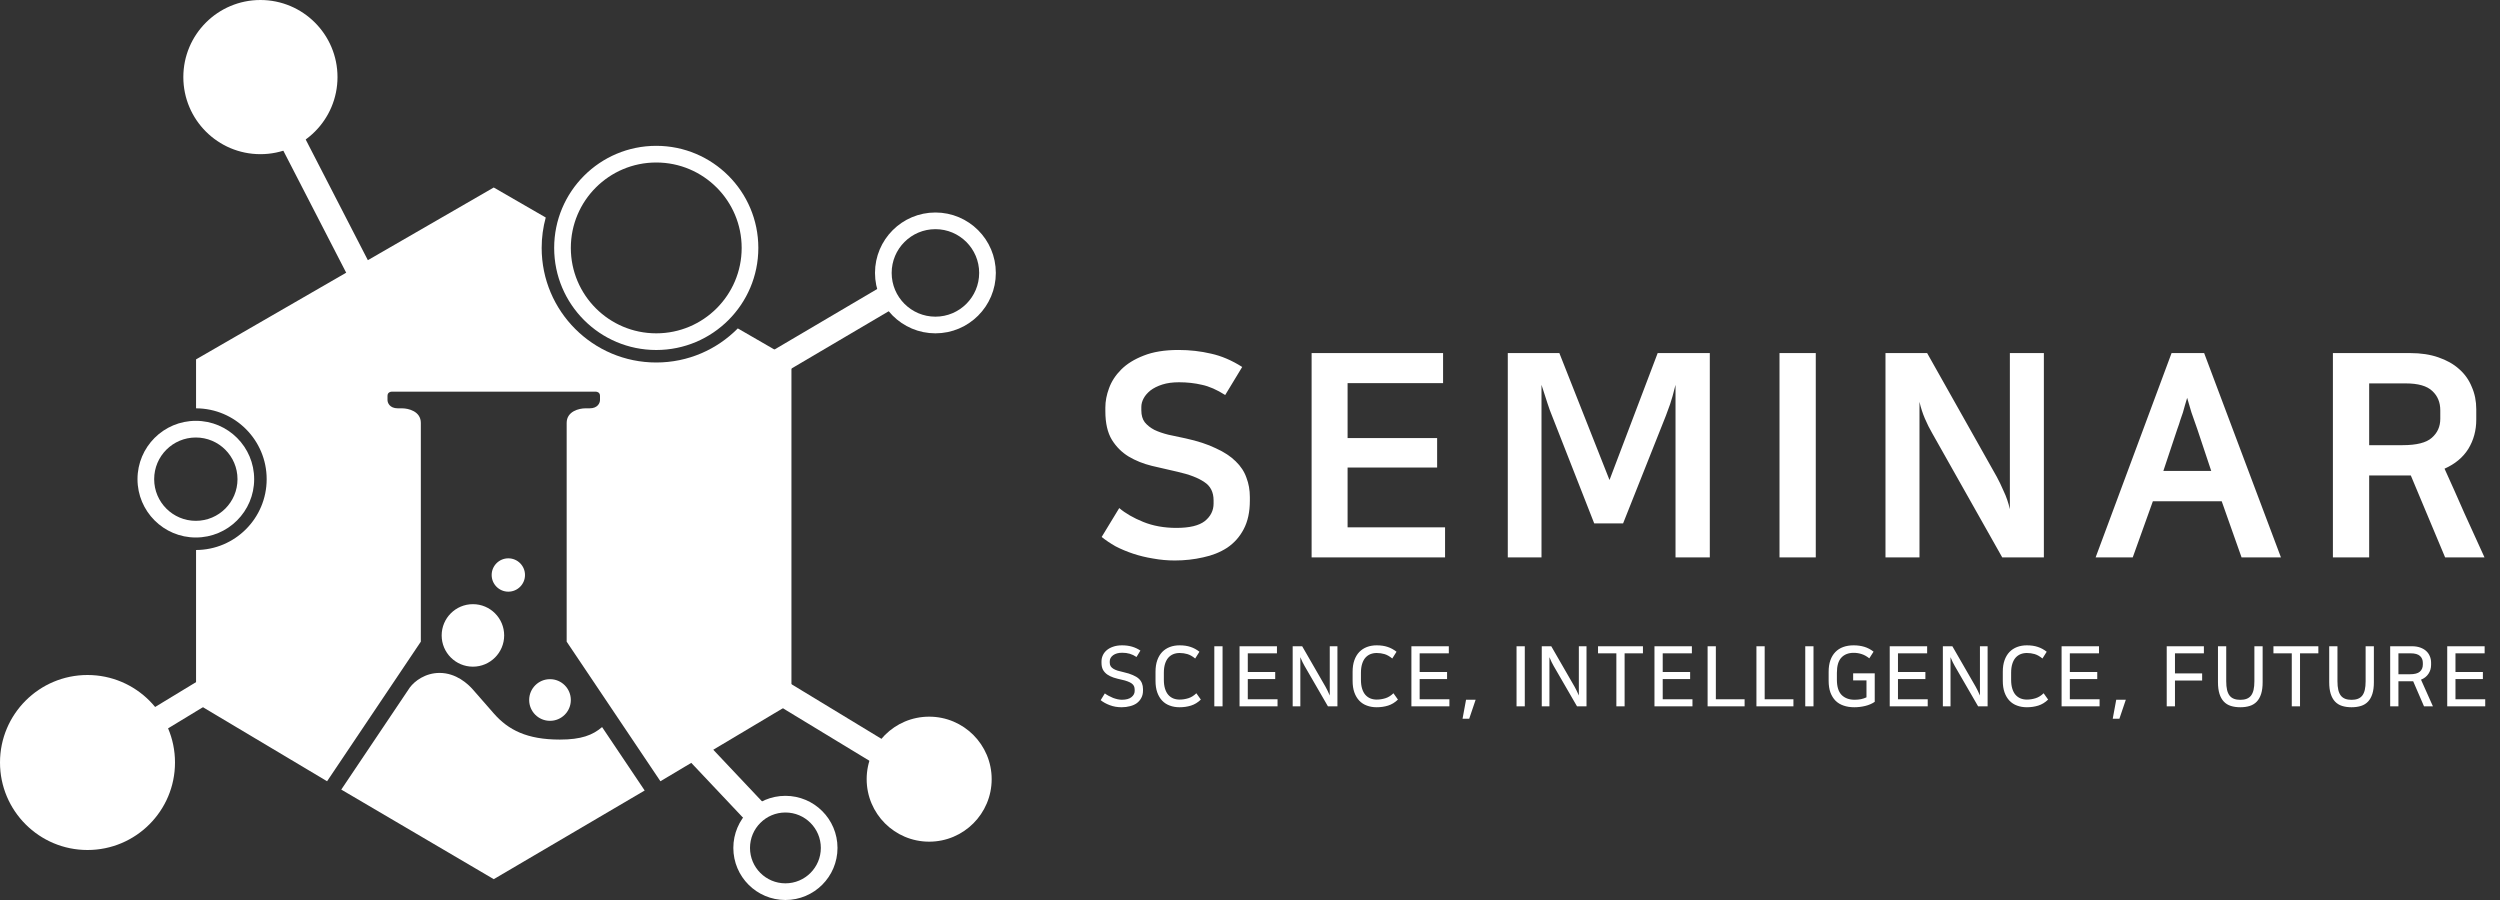 <svg width="600" height="216" viewBox="0 0 600 216" fill="none" xmlns="http://www.w3.org/2000/svg">
<rect x="0" y="0" width="600" height="216" fill="#333333" stroke="none"/>
<path d="M70 33.5L87 66.5" stroke="white" stroke-width="6"/>
<path d="M214.5 70.5L186.5 87" stroke="white" stroke-width="6"/>
<path d="M183 163.5L211 180.5" stroke="white" stroke-width="6"/>
<path d="M160.513 173L182.995 196.823" stroke="white" stroke-width="6"/>
<path d="M54 163L26 180" stroke="white" stroke-width="6"/>
<path d="M98.359 165L81.904 189.5L118.5 211L154.722 189.72L144.5 174.5C142.241 176.436 139.5 177.5 134.371 177.5C126.5 177.5 121.995 175.209 118.5 171.214L113.5 165.5C112.333 164.167 109.5 161.5 105.5 161.5C102.068 161.5 99.512 163.455 98.359 165Z" fill="white"/>
<circle cx="132" cy="168" r="5" fill="white"/>
<circle cx="113.5" cy="152.5" r="7.5" fill="white"/>
<circle cx="21" cy="183" r="21" fill="white"/>
<circle cx="223" cy="187" r="15" fill="white"/>
<circle cx="62.5" cy="18.5" r="18.5" fill="white"/>
<circle cx="224.5" cy="65.5" r="12.5" stroke="white" stroke-width="4"/>
<path fill-rule="evenodd" clip-rule="evenodd" d="M157.5 80C168.822 80 178 70.822 178 59.5C178 48.178 168.822 39 157.5 39C146.178 39 137 48.178 137 59.5C137 70.822 146.178 80 157.5 80ZM157.5 84C171.031 84 182 73.031 182 59.5C182 45.969 171.031 35 157.5 35C143.969 35 133 45.969 133 59.5C133 73.031 143.969 84 157.5 84Z" fill="white"/>
<path fill-rule="evenodd" clip-rule="evenodd" d="M47 125C52.523 125 57 120.523 57 115C57 109.477 52.523 105 47 105C41.477 105 37 109.477 37 115C37 120.523 41.477 125 47 125ZM47 129C54.732 129 61 122.732 61 115C61 107.268 54.732 101 47 101C39.268 101 33 107.268 33 115C33 122.732 39.268 129 47 129Z" fill="white"/>
<path d="M189.947 168.75V86.25L177.073 78.817C172.087 83.869 165.159 87 157.5 87C142.312 87 130 74.688 130 59.5C130 56.974 130.341 54.528 130.978 52.204L118.5 45L47.053 86.25V98C56.417 98.029 64 105.629 64 115C64 124.371 56.417 131.971 47.053 132V168.75L78.5 187.5L101 154V101.5C101 98.7 98 98 96.5 98H95.5C93.5 98 93 96.667 93 96V95C93 94.2 93.667 94 94 94H143C143.333 94 144 94.2 144 95V96C144 96.667 143.5 98 141.5 98H140.5C139 98 136 98.7 136 101.5V154L158.5 187.5L189.947 168.75Z" fill="white"/>
<circle cx="188.5" cy="203.5" r="10.5" stroke="white" stroke-width="4"/>
<circle cx="122" cy="138" r="4" fill="white"/>
<path d="M282.352 126.696C285.48 126.696 287.747 126.152 289.152 125.064C290.557 123.931 291.26 122.525 291.26 120.848V120.1C291.26 118.105 290.512 116.632 289.016 115.68C287.565 114.683 285.435 113.867 282.624 113.232C280.584 112.779 278.521 112.303 276.436 111.804C274.396 111.305 272.537 110.557 270.86 109.56C269.228 108.563 267.891 107.225 266.848 105.548C265.805 103.825 265.284 101.536 265.284 98.68V97.796C265.284 96.3 265.579 94.759 266.168 93.172C266.757 91.54 267.732 90.044 269.092 88.684C270.452 87.324 272.243 86.213 274.464 85.352C276.731 84.445 279.519 83.992 282.828 83.992C285.548 83.992 288.155 84.287 290.648 84.876C293.141 85.42 295.635 86.485 298.128 88.072L294.048 94.804C292.053 93.535 290.195 92.719 288.472 92.356C286.749 91.948 284.913 91.744 282.964 91.744C281.423 91.744 280.085 91.925 278.952 92.288C277.819 92.651 276.867 93.127 276.096 93.716C275.371 94.305 274.827 94.94 274.464 95.62C274.101 96.3 273.92 96.98 273.92 97.66V98.476C273.92 99.655 274.192 100.607 274.736 101.332C275.325 102.057 276.096 102.669 277.048 103.168C278 103.621 279.111 104.007 280.38 104.324C281.695 104.596 283.077 104.891 284.528 105.208C287.429 105.843 289.855 106.636 291.804 107.588C293.799 108.495 295.385 109.537 296.564 110.716C297.788 111.895 298.649 113.209 299.148 114.66C299.692 116.065 299.964 117.607 299.964 119.284V120.168C299.964 122.888 299.465 125.177 298.468 127.036C297.516 128.849 296.201 130.323 294.524 131.456C292.847 132.544 290.92 133.315 288.744 133.768C286.568 134.267 284.301 134.516 281.944 134.516C280.176 134.516 278.431 134.357 276.708 134.04C275.031 133.768 273.444 133.383 271.948 132.884C270.452 132.385 269.047 131.796 267.732 131.116C266.463 130.391 265.352 129.643 264.4 128.872L268.616 121.936C270.112 123.205 272.039 124.316 274.396 125.268C276.753 126.22 279.405 126.696 282.352 126.696ZM346.338 84.74V91.948H323.422V105.14H344.91V112.212H323.422V126.56H346.814V133.768H314.786V84.74H346.338ZM372.477 99.768C372.115 98.907 371.752 97.909 371.389 96.776C371.027 95.597 370.551 94.124 369.961 92.356V133.768H361.869V84.74H374.245L386.281 115.204L397.841 84.74H410.353V133.768H402.125V92.356C401.627 94.396 401.196 95.937 400.833 96.98C400.471 97.977 400.131 98.907 399.813 99.768L389.545 125.608H382.609L372.477 99.768ZM427.082 84.74H435.786V133.768H427.082V84.74ZM452.516 84.74H462.512L479.24 114.456C479.739 115.363 480.283 116.496 480.872 117.856C481.507 119.171 482.005 120.621 482.368 122.208V84.74H490.528V133.768H480.532L463.736 103.984C463.101 102.896 462.512 101.717 461.968 100.448C461.424 99.179 460.993 97.841 460.676 96.436V133.768H452.516V84.74ZM547.424 133.768H537.972L533.212 120.304H516.688L511.86 133.768H502.952L521.176 84.74H528.996L547.424 133.768ZM519.204 113.028H530.696L527.364 103.032C526.775 101.4 526.299 100.04 525.936 98.952C525.619 97.819 525.279 96.663 524.916 95.484C524.735 96.164 524.553 96.776 524.372 97.32C524.236 97.864 524.077 98.431 523.896 99.02C523.715 99.564 523.511 100.153 523.284 100.788C523.103 101.423 522.853 102.171 522.536 103.032L519.204 113.028ZM578.597 114.116H568.601V133.768H559.897V84.74H578.461C581 84.74 583.244 85.08 585.193 85.76C587.188 86.44 588.843 87.369 590.157 88.548C591.517 89.727 592.537 91.155 593.217 92.832C593.943 94.464 594.305 96.255 594.305 98.204V100.72C594.305 103.304 593.671 105.639 592.401 107.724C591.132 109.764 589.228 111.351 586.689 112.484C588.321 116.065 589.908 119.624 591.449 123.16C593.036 126.651 594.645 130.187 596.277 133.768H586.825L578.597 114.116ZM568.601 92.016V106.84H576.625C579.98 106.84 582.315 106.251 583.629 105.072C584.989 103.893 585.669 102.375 585.669 100.516V98.476C585.669 96.572 585.035 95.031 583.765 93.852C582.496 92.628 580.365 92.016 577.373 92.016H568.601Z" fill="white"/>
<path d="M269.24 167.94C270.267 167.94 271.033 167.733 271.54 167.32C272.06 166.907 272.32 166.413 272.32 165.84V165.52C272.32 165.2 272.267 164.92 272.16 164.68C272.053 164.44 271.873 164.227 271.62 164.04C271.367 163.853 271.04 163.687 270.64 163.54C270.24 163.38 269.747 163.24 269.16 163.12C268.48 162.973 267.847 162.807 267.26 162.62C266.673 162.42 266.167 162.173 265.74 161.88C265.313 161.573 264.973 161.2 264.72 160.76C264.48 160.307 264.36 159.753 264.36 159.1V158.74C264.36 158.247 264.46 157.773 264.66 157.32C264.86 156.853 265.167 156.44 265.58 156.08C265.993 155.72 266.507 155.433 267.12 155.22C267.747 154.993 268.473 154.88 269.3 154.88C270.18 154.88 270.98 154.987 271.7 155.2C272.42 155.413 273.087 155.727 273.7 156.14L272.76 157.68C272.227 157.32 271.687 157.06 271.14 156.9C270.593 156.74 269.987 156.66 269.32 156.66C268.413 156.66 267.687 156.86 267.14 157.26C266.607 157.66 266.34 158.147 266.34 158.72V159.04C266.34 159.373 266.413 159.66 266.56 159.9C266.707 160.127 266.92 160.327 267.2 160.5C267.48 160.673 267.827 160.827 268.24 160.96C268.653 161.08 269.127 161.2 269.66 161.32C270.553 161.52 271.293 161.753 271.88 162.02C272.48 162.273 272.96 162.567 273.32 162.9C273.68 163.233 273.933 163.607 274.08 164.02C274.24 164.433 274.32 164.887 274.32 165.38V165.74C274.32 166.407 274.187 166.987 273.92 167.48C273.667 167.973 273.313 168.393 272.86 168.74C272.407 169.073 271.86 169.32 271.22 169.48C270.593 169.653 269.913 169.74 269.18 169.74C268.153 169.74 267.207 169.573 266.34 169.24C265.487 168.92 264.76 168.52 264.16 168.04L265.16 166.42C265.427 166.62 265.733 166.813 266.08 167C266.427 167.187 266.78 167.353 267.14 167.5C267.5 167.633 267.86 167.74 268.22 167.82C268.593 167.9 268.933 167.94 269.24 167.94ZM288.204 167.9C287.484 168.593 286.698 169.073 285.844 169.34C284.991 169.607 284.078 169.74 283.104 169.74C282.238 169.74 281.451 169.607 280.744 169.34C280.038 169.087 279.431 168.693 278.924 168.16C278.418 167.627 278.024 166.967 277.744 166.18C277.464 165.393 277.324 164.467 277.324 163.4V161.22C277.324 160.167 277.464 159.247 277.744 158.46C278.024 157.673 278.418 157.013 278.924 156.48C279.444 155.947 280.058 155.547 280.764 155.28C281.471 155.013 282.251 154.88 283.104 154.88C284.104 154.88 284.978 155.007 285.724 155.26C286.471 155.5 287.184 155.887 287.864 156.42L286.844 158.04C286.191 157.507 285.564 157.153 284.964 156.98C284.378 156.807 283.758 156.72 283.104 156.72C282.558 156.72 282.051 156.813 281.584 157C281.131 157.187 280.731 157.473 280.384 157.86C280.051 158.247 279.791 158.74 279.604 159.34C279.418 159.94 279.324 160.653 279.324 161.48V163.14C279.324 163.967 279.418 164.68 279.604 165.28C279.791 165.88 280.051 166.373 280.384 166.76C280.731 167.147 281.131 167.433 281.584 167.62C282.051 167.807 282.558 167.9 283.104 167.9C283.798 167.9 284.491 167.793 285.184 167.58C285.878 167.367 286.524 166.967 287.124 166.38L288.204 167.9ZM293.415 155.1V169.52H291.435V155.1H293.415ZM306.469 155.1V156.8H299.469V161.28H306.049V162.98H299.469V167.82H306.609V169.52H297.489V155.1H306.469ZM312.522 155.1L318.122 164.82C318.269 165.06 318.429 165.367 318.602 165.74C318.789 166.1 318.969 166.493 319.142 166.92V155.1H320.982V169.52H318.702L313.102 159.84C312.956 159.573 312.789 159.26 312.602 158.9C312.429 158.54 312.256 158.147 312.082 157.72V169.52H310.242V155.1H312.522ZM335.506 167.9C334.786 168.593 333.999 169.073 333.146 169.34C332.292 169.607 331.379 169.74 330.406 169.74C329.539 169.74 328.752 169.607 328.046 169.34C327.339 169.087 326.732 168.693 326.226 168.16C325.719 167.627 325.326 166.967 325.046 166.18C324.766 165.393 324.626 164.467 324.626 163.4V161.22C324.626 160.167 324.766 159.247 325.046 158.46C325.326 157.673 325.719 157.013 326.226 156.48C326.746 155.947 327.359 155.547 328.066 155.28C328.772 155.013 329.552 154.88 330.406 154.88C331.406 154.88 332.279 155.007 333.026 155.26C333.772 155.5 334.486 155.887 335.166 156.42L334.146 158.04C333.492 157.507 332.866 157.153 332.266 156.98C331.679 156.807 331.059 156.72 330.406 156.72C329.859 156.72 329.352 156.813 328.886 157C328.432 157.187 328.032 157.473 327.686 157.86C327.352 158.247 327.092 158.74 326.906 159.34C326.719 159.94 326.626 160.653 326.626 161.48V163.14C326.626 163.967 326.719 164.68 326.906 165.28C327.092 165.88 327.352 166.373 327.686 166.76C328.032 167.147 328.432 167.433 328.886 167.62C329.352 167.807 329.859 167.9 330.406 167.9C331.099 167.9 331.792 167.793 332.486 167.58C333.179 167.367 333.826 166.967 334.426 166.38L335.506 167.9ZM347.717 155.1V156.8H340.717V161.28H347.297V162.98H340.717V167.82H347.857V169.52H338.737V155.1H347.717ZM351.85 167.94H354.15L352.61 172.5H351.01L351.85 167.94ZM365.949 155.1V169.52H363.969V155.1H365.949ZM372.303 155.1L377.903 164.82C378.049 165.06 378.209 165.367 378.383 165.74C378.569 166.1 378.749 166.493 378.923 166.92V155.1H380.763V169.52H378.483L372.883 159.84C372.736 159.573 372.569 159.26 372.383 158.9C372.209 158.54 372.036 158.147 371.863 157.72V169.52H370.023V155.1H372.303ZM387.926 169.52V156.8H383.526V155.1H394.306V156.8H389.906V169.52H387.926ZM406.052 155.1V156.8H399.052V161.28H405.632V162.98H399.052V167.82H406.192V169.52H397.072V155.1H406.052ZM411.805 155.1V167.82H418.705V169.52H409.825V155.1H411.805ZM423.523 155.1V167.82H430.423V169.52H421.543V155.1H423.523ZM435.241 155.1V169.52H433.261V155.1H435.241ZM449.935 168.44C449.295 168.88 448.542 169.207 447.675 169.42C446.822 169.633 445.942 169.74 445.035 169.74C444.075 169.74 443.215 169.607 442.455 169.34C441.695 169.087 441.048 168.693 440.515 168.16C439.995 167.627 439.588 166.967 439.295 166.18C439.015 165.393 438.875 164.467 438.875 163.4V161.22C438.875 160.167 439.015 159.247 439.295 158.46C439.575 157.673 439.975 157.013 440.495 156.48C441.015 155.947 441.642 155.547 442.375 155.28C443.122 155.013 443.955 154.88 444.875 154.88C445.808 154.88 446.668 155 447.455 155.24C448.242 155.48 448.975 155.867 449.655 156.4L448.635 158C448.008 157.507 447.395 157.167 446.795 156.98C446.195 156.78 445.555 156.68 444.875 156.68C443.622 156.68 442.635 157.067 441.915 157.84C441.208 158.6 440.855 159.813 440.855 161.48V163.14C440.855 164.807 441.235 166.027 441.995 166.8C442.768 167.56 443.802 167.94 445.095 167.94C445.642 167.94 446.155 167.893 446.635 167.8C447.128 167.693 447.568 167.547 447.955 167.36V163.3H444.755V161.6H449.935V168.44ZM462.513 155.1V156.8H455.513V161.28H462.093V162.98H455.513V167.82H462.653V169.52H453.533V155.1H462.513ZM468.566 155.1L474.166 164.82C474.313 165.06 474.473 165.367 474.646 165.74C474.833 166.1 475.013 166.493 475.186 166.92V155.1H477.026V169.52H474.746L469.146 159.84C468.999 159.573 468.833 159.26 468.646 158.9C468.473 158.54 468.299 158.147 468.126 157.72V169.52H466.286V155.1H468.566ZM491.55 167.9C490.83 168.593 490.043 169.073 489.19 169.34C488.336 169.607 487.423 169.74 486.45 169.74C485.583 169.74 484.796 169.607 484.09 169.34C483.383 169.087 482.776 168.693 482.27 168.16C481.763 167.627 481.37 166.967 481.09 166.18C480.81 165.393 480.67 164.467 480.67 163.4V161.22C480.67 160.167 480.81 159.247 481.09 158.46C481.37 157.673 481.763 157.013 482.27 156.48C482.79 155.947 483.403 155.547 484.11 155.28C484.816 155.013 485.596 154.88 486.45 154.88C487.45 154.88 488.323 155.007 489.07 155.26C489.816 155.5 490.53 155.887 491.21 156.42L490.19 158.04C489.536 157.507 488.91 157.153 488.31 156.98C487.723 156.807 487.103 156.72 486.45 156.72C485.903 156.72 485.396 156.813 484.93 157C484.476 157.187 484.076 157.473 483.73 157.86C483.396 158.247 483.136 158.74 482.95 159.34C482.763 159.94 482.67 160.653 482.67 161.48V163.14C482.67 163.967 482.763 164.68 482.95 165.28C483.136 165.88 483.396 166.373 483.73 166.76C484.076 167.147 484.476 167.433 484.93 167.62C485.396 167.807 485.903 167.9 486.45 167.9C487.143 167.9 487.836 167.793 488.53 167.58C489.223 167.367 489.87 166.967 490.47 166.38L491.55 167.9ZM503.761 155.1V156.8H496.761V161.28H503.341V162.98H496.761V167.82H503.901V169.52H494.781V155.1H503.761ZM507.894 167.94H510.194L508.654 172.5H507.054L507.894 167.94ZM528.933 155.1V156.8H521.993V161.62H528.513V163.32H521.993V169.52H520.013V155.1H528.933ZM543.033 155.1V163.74C543.033 164.833 542.913 165.76 542.673 166.52C542.433 167.28 542.086 167.9 541.633 168.38C541.179 168.86 540.619 169.207 539.953 169.42C539.286 169.633 538.526 169.74 537.673 169.74C536.819 169.74 536.059 169.633 535.393 169.42C534.726 169.207 534.166 168.86 533.713 168.38C533.259 167.9 532.913 167.28 532.673 166.52C532.433 165.76 532.313 164.833 532.313 163.74V155.1H534.293V163.5C534.293 164.313 534.359 165.007 534.493 165.58C534.626 166.14 534.833 166.6 535.113 166.96C535.393 167.307 535.746 167.56 536.173 167.72C536.599 167.88 537.099 167.96 537.673 167.96C538.246 167.96 538.746 167.88 539.173 167.72C539.599 167.56 539.953 167.307 540.233 166.96C540.513 166.6 540.719 166.14 540.853 165.58C540.986 165.007 541.053 164.313 541.053 163.5V155.1H543.033ZM550.025 169.52V156.8H545.625V155.1H556.405V156.8H552.005V169.52H550.025ZM569.73 155.1V163.74C569.73 164.833 569.61 165.76 569.37 166.52C569.13 167.28 568.784 167.9 568.33 168.38C567.877 168.86 567.317 169.207 566.65 169.42C565.984 169.633 565.224 169.74 564.37 169.74C563.517 169.74 562.757 169.633 562.09 169.42C561.424 169.207 560.864 168.86 560.41 168.38C559.957 167.9 559.61 167.28 559.37 166.52C559.13 165.76 559.01 164.833 559.01 163.74V155.1H560.99V163.5C560.99 164.313 561.057 165.007 561.19 165.58C561.324 166.14 561.53 166.6 561.81 166.96C562.09 167.307 562.444 167.56 562.87 167.72C563.297 167.88 563.797 167.96 564.37 167.96C564.944 167.96 565.444 167.88 565.87 167.72C566.297 167.56 566.65 167.307 566.93 166.96C567.21 166.6 567.417 166.14 567.55 165.58C567.684 165.007 567.75 164.313 567.75 163.5V155.1H569.73ZM575.622 169.52H573.642V155.1H578.862C579.596 155.1 580.249 155.2 580.822 155.4C581.396 155.6 581.876 155.873 582.262 156.22C582.649 156.567 582.942 156.98 583.142 157.46C583.356 157.94 583.462 158.467 583.462 159.04V159.56C583.462 160.373 583.249 161.093 582.822 161.72C582.409 162.347 581.816 162.813 581.042 163.12L583.902 169.52H581.762L579.162 163.5H575.622V169.52ZM575.622 161.82H578.382C579.502 161.82 580.296 161.613 580.762 161.2C581.242 160.773 581.482 160.207 581.482 159.5V159.1C581.482 158.393 581.249 157.833 580.782 157.42C580.316 157.007 579.582 156.8 578.582 156.8H575.622V161.82ZM596.313 155.1V156.8H589.313V161.28H595.893V162.98H589.313V167.82H596.453V169.52H587.333V155.1H596.313Z" fill="white"/>
</svg>
